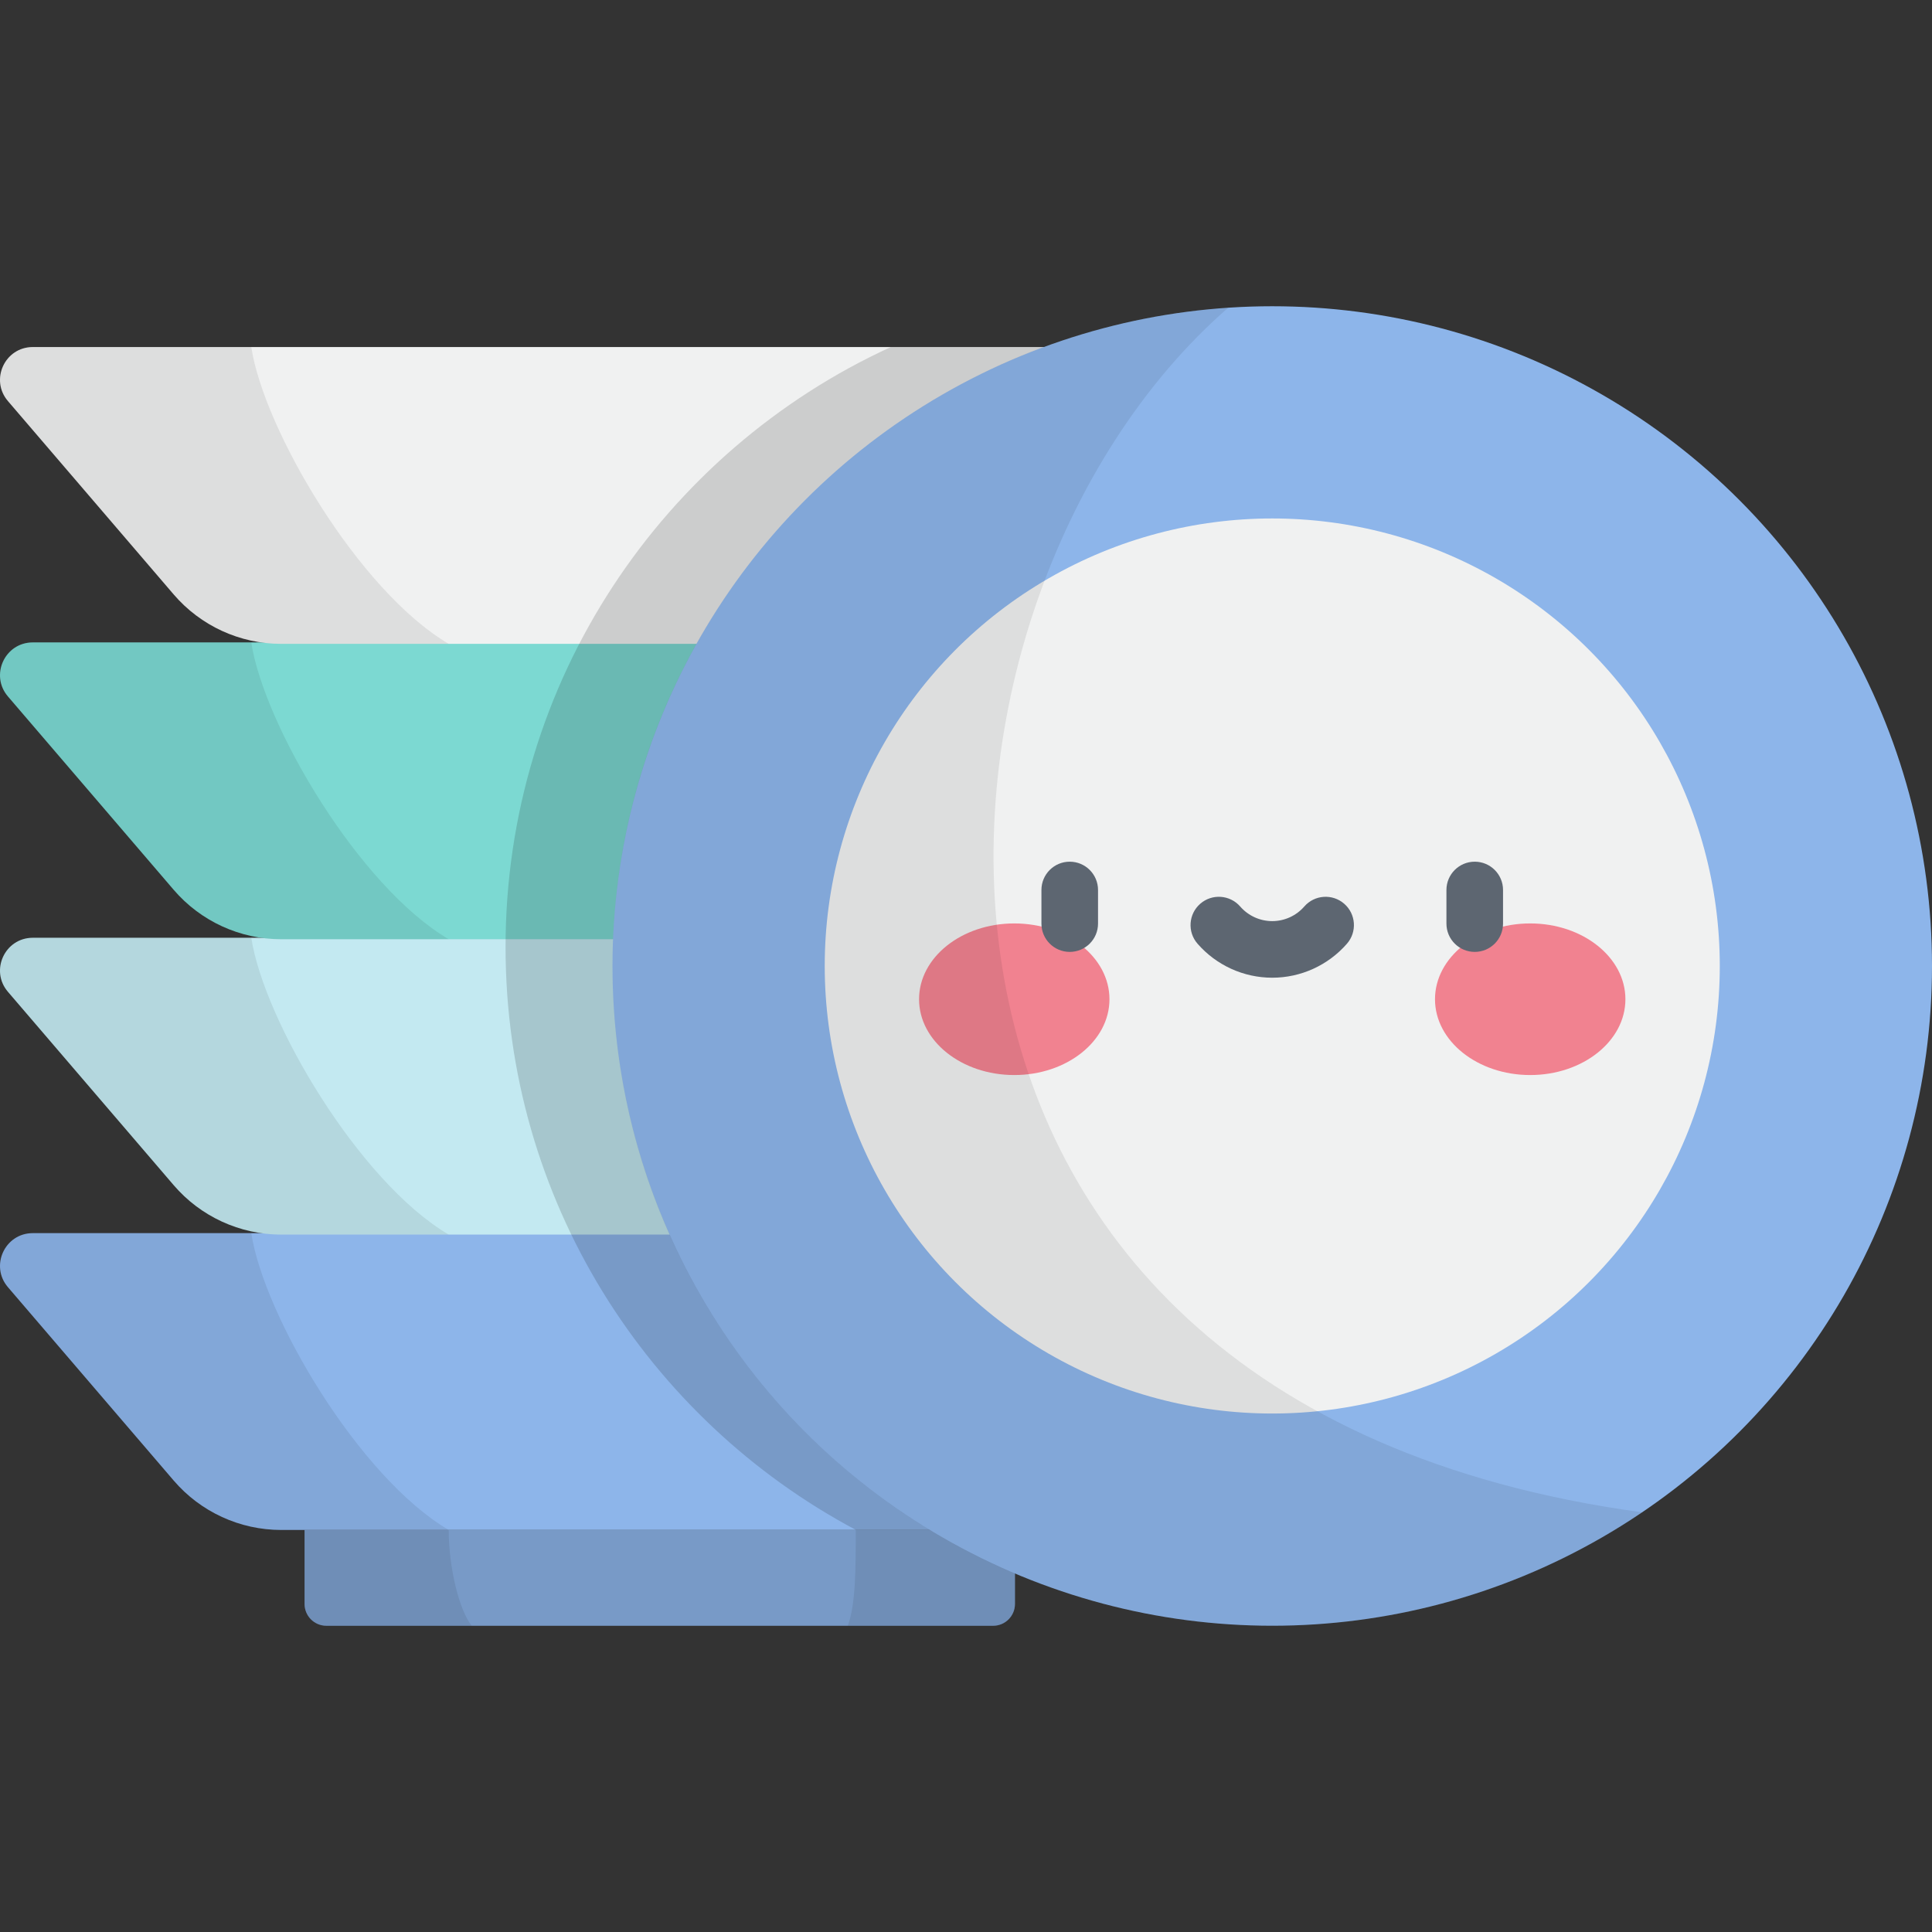 <?xml version="1.0" encoding="iso-8859-1"?>
<!-- Generator: Adobe Illustrator 19.0.0, SVG Export Plug-In . SVG Version: 6.00 Build 0)  -->
<svg version="1.1" id="Capa_1" xmlns="http://www.w3.org/2000/svg" xmlns:xlink="http://www.w3.org/1999/xlink" x="0px" y="0px"
	 viewBox="0 0 512 512" style="enable-background:new 0 0 512 512;" xml:space="preserve">
<rect x="0" y="0" width="512" height="512" fill="#333333" stroke="none"/>
<path style="fill:#8DB5EA;" d="M268.976,405.454H80.713v19.608c0,3.193,2.588,5.781,5.781,5.781h176.701
	c3.193,0,5.781-2.588,5.781-5.781V405.454z"/>
<path style="opacity:0.15;enable-background:new    ;" d="M268.976,405.454H80.713v19.608c0,3.193,2.588,5.781,5.781,5.781h176.701
	c3.193,0,5.781-2.588,5.781-5.781V405.454z"/>
<path style="opacity:0.08;enable-background:new    ;" d="M118.911,405.454H80.713v19.608c0,3.193,2.588,5.781,5.781,5.781h38.525
	C121.698,426.773,118.911,415.384,118.911,405.454z"/>
<path style="opacity:0.08;enable-background:new    ;" d="M226.778,405.454h42.198v19.608c0,3.193-2.588,5.781-5.781,5.781H224.67
	C226.814,425.05,226.778,415.384,226.778,405.454z"/>
<path style="fill:#8DB5EA;" d="M275.169,405.454H74.52c-10.957,0-21.368-4.788-28.499-13.107l-43.915-51.23
	c-4.824-5.628-0.825-14.322,6.587-14.322h332.304c7.412,0,11.411,8.695,6.587,14.322l-43.915,51.23
	C296.536,400.666,286.126,405.454,275.169,405.454z"/>
<path style="opacity:0.08;enable-background:new    ;" d="M2.106,341.116l43.915,51.23c7.131,8.319,17.542,13.107,28.499,13.107
	h44.391c-23.796-13.967-48.99-56.787-52.318-78.66h-57.9C1.28,326.794-2.719,335.489,2.106,341.116z"/>
<path style="fill:#C3E9F1;" d="M275.169,327.179H74.52c-10.957,0-21.368-4.788-28.499-13.107l-43.915-51.23
	c-4.824-5.628-0.825-14.322,6.587-14.322h332.304c7.412,0,11.411,8.695,6.587,14.322l-43.915,51.23
	C296.536,322.391,286.126,327.179,275.169,327.179z"/>
<path style="opacity:0.08;enable-background:new    ;" d="M2.106,262.842l43.915,51.23c7.131,8.319,17.542,13.107,28.499,13.107
	h44.391c-23.796-13.967-48.99-56.787-52.318-78.66h-57.9C1.28,248.519-2.719,257.214,2.106,262.842z"/>
<path style="fill:#7CD9D2;" d="M275.169,248.904H74.52c-10.957,0-21.368-4.788-28.499-13.107l-43.915-51.23
	c-4.824-5.628-0.825-14.322,6.587-14.322h332.304c7.412,0,11.411,8.695,6.587,14.322l-43.915,51.23
	C296.536,244.116,286.126,248.904,275.169,248.904z"/>
<path style="opacity:0.08;enable-background:new    ;" d="M2.106,184.567l43.915,51.23c7.131,8.319,17.542,13.107,28.499,13.107
	h44.391c-23.796-13.967-48.99-56.787-52.318-78.66h-57.9C1.28,170.245-2.719,178.939,2.106,184.567z"/>
<path style="fill:#F0F1F1;" d="M275.169,170.629H74.52c-10.957,0-21.368-4.788-28.499-13.107l-43.915-51.23
	c-4.824-5.628-0.825-14.322,6.587-14.322h332.304c7.412,0,11.411,8.695,6.587,14.322l-43.915,51.23
	C296.536,165.841,286.126,170.629,275.169,170.629z"/>
<path style="opacity:0.08;enable-background:new    ;" d="M2.106,106.292l43.915,51.23c7.131,8.319,17.542,13.107,28.499,13.107
	h44.391c-23.796-13.966-48.99-56.787-52.318-78.66h-57.9C1.28,91.97-2.719,100.665,2.106,106.292z"/>
<path style="opacity:0.15;enable-background:new    ;" d="M303.668,157.522l43.915-51.23c4.824-5.628,0.825-14.322-6.587-14.322
	H236.073c-60.244,27.604-102.095,88.425-102.095,159.028c0,66.933,37.616,125.072,92.856,154.456h48.334
	c10.957,0,21.368-4.788,28.499-13.107l43.915-51.23c4.824-5.628,0.825-14.322-6.587-14.322h-60.559
	c8.974-1.273,17.255-5.751,23.231-12.722l43.915-51.23c4.824-5.628,0.825-14.322-6.587-14.322h-60.559
	c8.974-1.272,17.255-5.751,23.231-12.722l43.915-51.23c4.824-5.628,0.825-14.322-6.587-14.322h-60.559
	C289.411,168.972,297.692,164.494,303.668,157.522z"/>
<circle style="fill:#8DB5EA;" cx="337.16" cy="255.998" r="174.84"/>
<circle style="fill:#F0F1F1;" cx="337.16" cy="255.998" r="118.6"/>
<g>
	<ellipse style="fill:#F18290;" cx="268.79" cy="264.808" rx="25.23" ry="20.09"/>
	<ellipse style="fill:#F18290;" cx="405.52" cy="264.808" rx="25.23" ry="20.09"/>
</g>
<g>
	<path style="fill:#5D6671;" d="M283.49,252.264c-4.143,0-7.5-3.358-7.5-7.5v-8.908c0-4.142,3.357-7.5,7.5-7.5s7.5,3.358,7.5,7.5
		v8.908C290.99,248.906,287.633,252.264,283.49,252.264z"/>
	<path style="fill:#5D6671;" d="M390.82,252.264c-4.143,0-7.5-3.358-7.5-7.5v-8.908c0-4.142,3.357-7.5,7.5-7.5s7.5,3.358,7.5,7.5
		v8.908C398.32,248.906,394.963,252.264,390.82,252.264z"/>
	<path style="fill:#5D6671;" d="M337.155,259.104c-7.59,0-14.808-3.287-19.803-9.018c-2.722-3.123-2.396-7.86,0.727-10.582
		c3.122-2.721,7.859-2.396,10.582,0.727c2.145,2.462,5.241,3.874,8.494,3.874c3.254,0,6.35-1.412,8.493-3.872
		c2.722-3.124,7.46-3.449,10.582-0.728c3.123,2.721,3.449,7.459,0.728,10.582C351.965,255.817,344.747,259.104,337.155,259.104z"/>
</g>
<path style="opacity:0.08;enable-background:new    ;" d="M435.2,400.783C220.67,371.6,235.497,159.841,325.486,81.55
	c-91.121,6.007-163.175,81.807-163.175,174.448c0,96.564,78.28,174.844,174.844,174.844
	C373.492,430.842,407.238,419.755,435.2,400.783z"/>
<g>
</g>
<g>
</g>
<g>
</g>
<g>
</g>
<g>
</g>
<g>
</g>
<g>
</g>
<g>
</g>
<g>
</g>
<g>
</g>
<g>
</g>
<g>
</g>
<g>
</g>
<g>
</g>
<g>
</g>
</svg>
